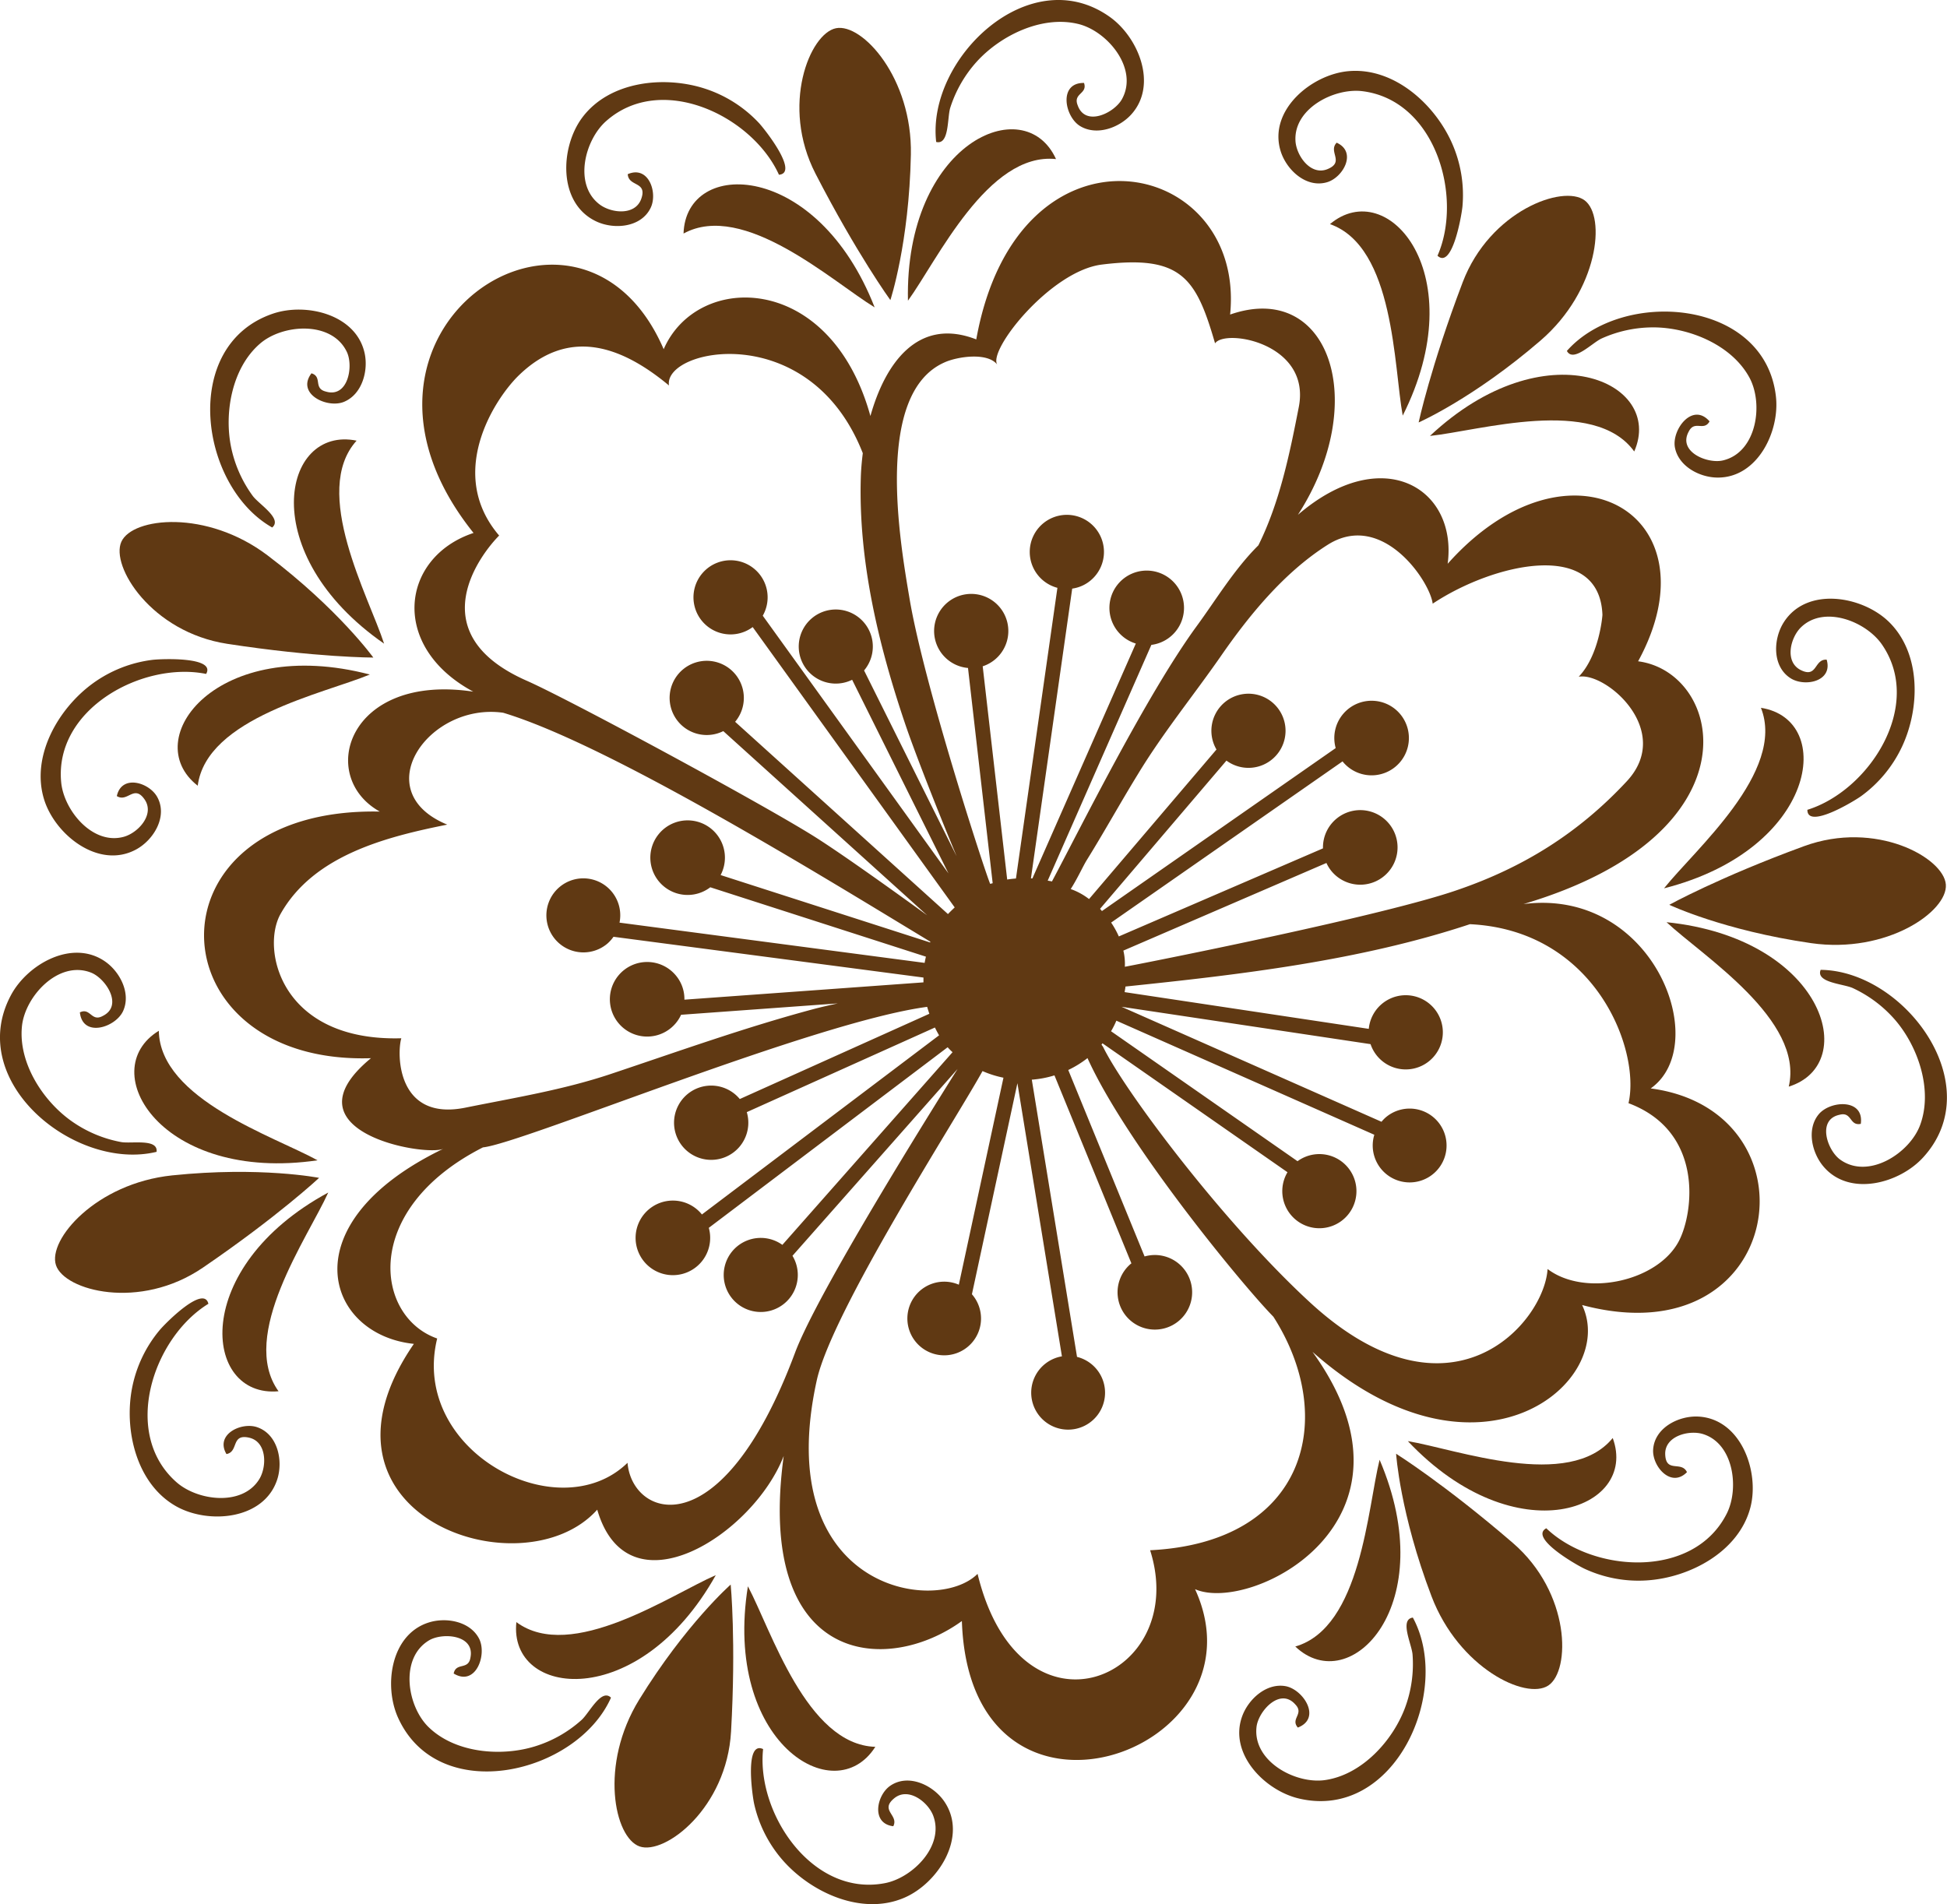 <svg xmlns="http://www.w3.org/2000/svg" viewBox="0 0 626.48 612.8"><defs><style>.cls-1{fill:#603913;}</style></defs><g id="Layer_2" data-name="Layer 2"><g id="Layer_2-2" data-name="Layer 2"><path class="cls-1" d="M384.53,511.39c17.93,7.91,77.11-21.81,37.79-76.37,53.68,47.54,98.43,9.41,86.75-15.07,65.77,17.53,76.94-62.45,22.07-69.7,20-14.13.89-64.68-40.93-59.33,76.16-22.61,64.25-74.56,36.88-78.12,25.8-47.29-22.12-75.34-61.28-31.38,3.21-24.29-20.95-39.18-48.19-15.75,23.49-36.41,10-75.53-21.81-64.45,5.12-51-68.34-66.13-81.68,8-18.91-7.37-29.37,7.93-34.06,24.65-12.85-46.41-55.68-46.45-66.52-21.5-27-62.63-113.51-6.14-61.18,59.13-23.36,7.76-27.21,36.48-.09,51.07-40.2-6.05-50.46,27.21-30.08,38.59-76.67-1.5-73.17,81.62-2.84,79.36-28.64,23.61,17.48,31.81,23.33,29.13-49.82,24-38,59.84-9.52,62.8-37.94,55.17,35,80.16,59,53.35,9.86,34,50.26,7.94,60-17.28-9.14,67.53,33.17,70.63,57.33,53.12C312.08,598.23,408.64,564,384.53,511.39ZM524,355c24.3,9.12,20.94,35.16,16.27,44.25-6.76,13.15-30.3,18.24-42.31,9.11-1.06,17.3-31.2,52.37-76.42,10.77-27.89-25.65-59.58-67.92-66.6-82.23-.11-.2-.32-.44-.51-.73.11-.14.2-.3.31-.44l59.53,41.49a11.93,11.93,0,1,0,3.23-3.55l-60-41.82a28.44,28.44,0,0,0,1.71-3.4l83,36.71a11.88,11.88,0,1,0,3.63-5.56,12.26,12.26,0,0,0-1.32,1.38l-83.64-37h0L441,336a11.94,11.94,0,1,0-.57-4.92l-78.56-11.82c.08-.6.22-1.19.27-1.8,36.9-3.82,75.44-8.32,110.83-20.06C513.44,299.35,527.93,337.93,524,355ZM427.29,175.26c17.51-11,32.86,11.87,33.7,19,19.56-13,53.68-20.93,54.62,3.58,0,.35-1,13-7.63,19.93,8.75-1.59,30.63,17.34,15.46,33.65-15.53,16.7-33.35,27.73-54.4,34.94-23.13,8.09-95.14,22.47-107.1,24.74a18.28,18.28,0,0,0-.48-5.2L426.8,277.7a11.72,11.72,0,0,0,1.68,2.69,12,12,0,1,0-2.79-7.39L360,301.34a28.56,28.56,0,0,0-2.47-4.46L432,245c.06.07.09.15.16.23a12,12,0,1,0-2.38-4.5l-75.21,52.44c-.2-.23-.4-.49-.61-.71l40.67-47.7a11.93,11.93,0,1,0-3.21-3.57l-41,48.12a21.31,21.31,0,0,0-5.9-3.22c2.13-3.3,3.93-7.31,5.15-9.29,5.65-9.1,10.83-18.49,16.44-27.62,8-13.21,17.71-25.12,26.52-37.75C401.72,198.26,413.09,184.21,427.29,175.26ZM303.93,116.61c4.07-1.85,13.91-3.37,17,.79-3.31-4.49,17.06-30.19,33.57-32.26,25.72-3.21,30.38,4.38,36.47,25.35,3.22-4.81,30.94-.06,26.94,20.49-2.91,14.92-6.12,30.64-13,44.5-7.77,7.71-13.66,17.56-19.85,26-16.26,22.27-37.68,65.54-46.58,82.17-.45-.13-.91-.16-1.36-.27l33.35-75.86a12,12,0,1,0-5-.43L332.2,282.66h-.48L345,189.41a11.69,11.69,0,0,0,6-2.69,11.94,11.94,0,1,0-10.76,2.44L326.9,282.7c-.95.08-1.89.17-2.82.33l-7.88-68.62a11.94,11.94,0,1,0-4.73.54l7.94,69.26c-.26.09-.53.12-.8.22-1.57-3.55-21.44-64.46-26-92.11C289.5,173.92,281.34,126.54,303.93,116.61ZM160.61,172.34c-16.93-19.78-1.77-43.44,6-51.23,16.18-16,33.27-9.85,48.64,2.93-1.79-12,45.39-21.59,62.37,21.8-.35,2.76-.57,5.42-.64,7.87-.8,26.74,5.67,53.75,14.17,78.93,3.36,10,11.24,29.9,16.66,42.88l-29.78-59.77a11.92,11.92,0,1,0-3.84,3l31,62.31-59.76-82.93a11.93,11.93,0,1,0-3.24,3.66l65,90.21c-.76.72-1.49,1.43-2.17,2.14l-68.48-61.87a11.94,11.94,0,1,0-3.81,3l65.6,59.27c-8.24-6-27.05-19.53-36.23-25.3-17.53-11-79.44-44.4-92.61-50.18C134.53,203.67,155.12,177.83,160.61,172.34Zm-10.88,184.1c-22.12,4.47-22.06-17.43-20.6-22.33-38.87,1.08-45.21-28.71-38.86-40,10.63-18.91,34-24.82,53.64-28.75-26.12-10.74-5.92-39.41,18-36,34,10.23,102.17,52.32,137.45,73.68a2.25,2.25,0,0,1-.08.24l-67.41-21.69a12,12,0,1,0-3.32,3.93l69.38,22.33c-.15.66-.3,1.32-.41,2L199.34,296.9A11.88,11.88,0,0,0,180,285.48a11.92,11.92,0,0,0,15.46,18.15,12.08,12.08,0,0,0,1.94-2.18l99.74,13.12c0,.52,0,1,0,1.55l-76.92,5.57a11.77,11.77,0,0,0-2.8-7.85,12,12,0,1,0,1.73,12.71l50.42-3.66c-2.92.63-5.61,1.25-7.76,1.82-22.11,5.92-43.62,13.65-65.31,20.9C181.17,350.73,165.74,353.21,149.73,356.44Zm52.19,114.28c-22.26,21.7-70.1-3.82-61.25-40-20.06-7-24.5-41.57,14.73-61.5C167.88,368,261.87,328.86,298.33,324c.18.64.43,1.41.7,2.23l-61,27.44s-.05-.08-.07-.1a11.95,11.95,0,1,0,2.33,4.31l60.54-27.23c.4.84.85,1.68,1.33,2.51l-76.32,57.66c-.05-.06-.09-.14-.14-.2a12,12,0,1,0,2.37,4.49L304.92,337a19.76,19.76,0,0,0,1.58,1.59l-54.76,62a11.92,11.92,0,1,0,3.25,3.52L308.11,344c-8.68,13.82-45.12,72.08-52.28,91.27C232.11,498.86,203.36,488.39,201.92,470.72Zm112.63,35.74c-13.39,13.41-66.54,4.94-51.74-62.28,4.91-22.32,45.07-84.47,53.33-99.51a33,33,0,0,0,6.74,2.13l-14.36,66.61a11.85,11.85,0,1,0,4.27,3.14l-.06-.06,14.64-67.92,14.32,87.89a11.88,11.88,0,1,0,4.86.18L332,347.43a32.47,32.47,0,0,0,7.29-1.38l24.76,60.5-.19.13a12,12,0,1,0,4.43-2.36l-24.56-60a33.07,33.07,0,0,0,6.19-3.83c12.63,27.93,50.14,73.39,59.81,83.22,20.76,32.41,10.85,72.65-39.66,75.15C383.21,540.23,328.39,563.46,314.55,506.46Z"/><path class="cls-1" d="M55.42,378.23c28.41-2.94,47.26.8,47.26.8s-13.39,12.51-37.41,28.9c-20.34,13.88-44.54,7.4-47.26-.8S30.91,380.77,55.42,378.23Z"/><path class="cls-1" d="M105.62,383.75c-6.52,14.43-28.91,46-16,63.95C65.21,449.94,61.07,407.87,105.62,383.75Z"/><path class="cls-1" d="M102.18,373.38c-13.85-7.66-50.7-19.61-51.08-41.68C30.21,344.5,52.05,380.7,102.18,373.38Z"/><path class="cls-1" d="M50.35,370.66C24.2,377-11.4,348.09,3.53,320.23c5.34-10,19.8-18.19,30.34-10.79,4.74,3.32,8.33,10.21,5.74,15.91-2.42,5.29-13,8.7-13.91.43,3.39-1.65,3.68,3.17,7.34,1.16,6.74-3.3,1-12.06-3.71-13.94C18.85,308.85,8,320.65,7.06,330.28c-1.18,11.75,6.75,24,16,30.52a40.3,40.3,0,0,0,15.87,6.7c3.26.62,12-1.22,11.45,3.16Z"/><path class="cls-1" d="M67.06,419.55c-17.73,10.85-28.17,41.62-10.3,57.39,6.76,6,21.2,7.91,26.66-.94,2.47-4,2.51-12-3.2-13.35-6-1.38-3.33,4.51-7.35,5.26-3.72-6.27,4.64-10.32,9.73-8.69,6.77,2.19,8.59,10.83,6.59,16.91-4.28,13-22.19,14.42-32.52,8.58-12.82-7.23-16.81-24.6-14.15-38.17A41.32,41.32,0,0,1,51.39,428c2-2.38,14.25-14.67,15.67-8.42Z"/><path class="cls-1" d="M86.12,178.74c22.76,17.25,34,32.86,34,32.86s-18.32,0-47.06-4.43c-24.35-3.76-37.59-25-34-32.86S66.48,163.86,86.12,178.74Z"/><path class="cls-1" d="M119,217.06c-14.62,6.09-52.56,13.89-55.38,35.78C44.3,237.82,70,204.25,119,217.06Z"/><path class="cls-1" d="M123.59,207.13c-4.88-15.06-23.64-48.95-8.85-65.33C90.74,136.88,82,178.24,123.59,207.13Z"/><path class="cls-1" d="M87.59,169.75c-23.43-13.24-29.7-58.66.23-68.82,10.69-3.63,26.88.24,29.53,12.84,1.19,5.67-.88,13.15-6.67,15.54-5.37,2.22-15.47-2.55-10.46-9.18,3.61,1.11.52,4.83,4.58,5.86,7.17,2.19,9-8.12,6.81-12.73-4.83-10.18-20.83-9-28.07-2.57-8.9,7.77-11.45,22.12-9.18,33.2a40.32,40.32,0,0,0,7,15.74c2,2.66,9.62,7.31,6.21,10.12Z"/><path class="cls-1" d="M66.4,216.88c-20.34-4.18-49,11.17-46.71,34.88.86,9,10.09,20.27,20.13,17.52,4.53-1.23,10-7.07,6.77-11.93-3.44-5.11-5.5,1-9-1.18,1.56-7.12,10.44-4.37,13,.3,3.45,6.22-1.12,13.78-6.73,16.85-12,6.57-26.06-4.62-29.63-15.93-4.42-14,4.53-29.46,15.75-37.56a41.27,41.27,0,0,1,19.15-7.5c3.12-.35,20.43-1,17.19,4.55Z"/><path class="cls-1" d="M205.68,546.91c15-24.33,29.43-37,29.43-37s1.76,18.24.12,47.27c-1.38,24.6-21.26,39.84-29.42,37S192.76,567.9,205.68,546.91Z"/><path class="cls-1" d="M240.65,510.46c7.46,14,18.89,51,41,51.66C268.51,582.83,232.62,560.48,240.65,510.46Z"/><path class="cls-1" d="M230.32,506.87c-14.52,6.32-46.44,28.26-64.17,15.12C163.57,546.35,205.58,551.08,230.32,506.87Z"/><path class="cls-1" d="M196.59,546.31c-10.92,24.6-55.52,35.23-68.52,6.41-4.64-10.29-2.36-26.78,9.92-30.62,5.53-1.74,13.19-.4,16.12,5.13,2.73,5.14-1,15.64-8.13,11.3.75-3.7,4.75-1,5.39-5.12,1.49-7.35-8.94-8.16-13.32-5.55-9.67,5.78-7,21.61.14,28.19,8.6,8.1,23.13,9.26,33.94,5.92a40.05,40.05,0,0,0,15-8.5c2.46-2.2,6.35-10.28,9.48-7.16Z"/><path class="cls-1" d="M245.54,562.85c-2.2,20.66,15.85,47.69,39.24,43.13,8.86-1.72,19.18-12,15.49-21.72-1.67-4.39-8-9.31-12.53-5.59-4.76,3.92,1.54,5.38-.31,9-7.24-.86-5.36-10-1-13,5.86-4.05,13.83-.22,17.43,5.06,7.69,11.32-2.09,26.39-13,31-13.55,5.76-29.77-1.66-38.9-12a41.28,41.28,0,0,1-9.32-18.35c-.64-3.06-3-20.23,2.87-17.55Z"/><path class="cls-1" d="M460.62,513.69c-10.16-26.69-11.4-45.88-11.4-45.88s15.54,9.72,37.56,28.7c18.66,16.09,18.62,41.14,11.4,45.89S469.39,536.71,460.62,513.69Z"/><path class="cls-1" d="M453,463.75c15.62,2.59,51.94,16.09,65.92-1C527.4,485.76,487.8,500.6,453,463.75Z"/><path class="cls-1" d="M443.91,469.75c-3.86,15.36-5.92,54-27.13,60.09C434.51,546.74,463.87,516.31,443.91,469.75Z"/><path class="cls-1" d="M454.61,520.53c12.84,23.66-5.9,65.49-36.67,58.22-11-2.58-22.67-14.44-18.23-26.52,2-5.44,7.71-10.69,13.89-9.64,5.73,1,11.77,10.35,4,13.33-2.48-2.85,2.11-4.37-.78-7.4-4.92-5.66-11.92,2.12-12.51,7.18-1.31,11.2,12.88,18.68,22.42,17.06,11.67-1.87,21.45-12.68,25.39-23.29a40.28,40.28,0,0,0,2.39-17.06c-.25-3.3-4.28-11.3.1-11.88Z"/><path class="cls-1" d="M497.55,491.8c15,14.34,47.47,16.5,58.11-4.83,4-8.06,2.18-22.52-7.78-25.52-4.5-1.35-12.26.68-12.07,6.54.21,6.15,5.21,2,7,5.74-5.1,5.22-11.16-1.83-10.89-7.16.36-7.1,8.25-11.09,14.63-10.72,13.67.79,19.65,17.73,16.68,29.2-3.7,14.26-19.46,22.6-33.26,23.51a41.11,41.11,0,0,1-20.22-3.79c-2.82-1.35-17.84-10-12.17-13Z"/><path class="cls-1" d="M582.77,303.5c-28.28-4.09-45.65-12.34-45.65-12.34s16-8.85,43.34-18.86c23.14-8.49,45,3.72,45.65,12.34S607.15,307,582.77,303.5Z"/><path class="cls-1" d="M535.43,285.86c9.85-12.4,39.3-37.57,31.18-58.09C590.81,231.57,584.54,273.38,535.43,285.86Z"/><path class="cls-1" d="M536.24,296.76c11.55,10.82,44.36,31.43,39.32,52.91C599,342.38,586.63,301.93,536.24,296.76Z"/><path class="cls-1" d="M585.82,312.09c26.91.27,54.35,37,33,60.34-7.59,8.36-23.63,12.79-32,3.05-3.79-4.39-5.59-12-1.68-16.83,3.64-4.54,14.77-5.25,13.6,3-3.7.77-2.79-4-6.84-2.92-7.34,1.55-3.94,11.45.2,14.42,9.14,6.6,22.57-2.18,25.8-11.3,4-11.1-.66-24.9-8-33.51a40.67,40.67,0,0,0-13.75-10.39c-3-1.37-11.95-1.73-10.33-5.84Z"/><path class="cls-1" d="M581.59,260.58c19.83-6.17,37.49-33.46,24-53.12-5.09-7.45-18.63-12.85-26.09-5.6-3.37,3.27-5.37,11-.16,13.72,5.48,2.8,4.33-3.56,8.42-3.3,2.07,7-7,8.87-11.57,6-6-3.77-5.67-12.61-2.25-18,7.33-11.56,25-8.56,33.63-.38,10.66,10.16,10.29,28,4.38,40.49a41.35,41.35,0,0,1-13.14,15.83c-2.56,1.81-17.41,10.74-17.25,4.32Z"/><path class="cls-1" d="M495.71,109.57c-21.63,18.66-39.24,26.37-39.24,26.37s3.84-17.92,14.17-45.1c8.75-23,32.31-31.54,39.24-26.37S514.36,93.47,495.71,109.57Z"/><path class="cls-1" d="M451.35,133.74c-2.89-15.56-2.6-54.31-23.41-61.62C446.67,56.33,474.13,88.48,451.35,133.74Z"/><path class="cls-1" d="M460.11,140.28c15.75-1.63,52.82-12.89,65.73,5C535.68,122.83,497.06,105.62,460.11,140.28Z"/><path class="cls-1" d="M504.2,112.89c17.84-20.15,63.56-16.8,67.22,14.59,1.34,11.21-5.83,26.24-18.7,26.2-5.8,0-12.68-3.61-13.8-9.76-1-5.73,5.72-14.6,11.16-8.32-1.84,3.3-4.82-.49-6.69,3.26-3.63,6.55,6.06,10.48,11,9.3,11-2.59,13.15-18.49,8.38-26.9-5.74-10.32-19.25-15.82-30.56-15.91a40.37,40.37,0,0,0-16.86,3.57c-3,1.36-9.15,7.88-11.18,4Z"/><path class="cls-1" d="M462.53,82.32c8.35-19-.69-50.25-24.36-53-9-1-21.92,5.64-21.33,16,.25,4.69,4.82,11.3,10.26,9.12,5.7-2.3.14-5.6,3-8.52,6.63,3,2.08,11.12-3,12.69-6.8,2.08-13.24-4-15.07-10.1C408.11,35.45,422,24,433.79,22.91c14.66-1.38,27.88,10.59,33.45,23.24a41.28,41.28,0,0,1,3.33,20.31c-.31,3.11-3.3,20.18-8,15.86Z"/><path class="cls-1" d="M293.09,49.75c-.57,28.57-6.6,46.82-6.6,46.82S275.72,81.74,262.41,55.9C251.12,34,260.54,10.77,269,9.08S293.58,25.12,293.09,49.75Z"/><path class="cls-1" d="M281.43,98.91c-13.51-8.25-42.13-34.36-61.49-23.76C220.71,50.66,263,51.72,281.43,98.91Z"/><path class="cls-1" d="M292.15,96.76c9.32-12.81,25.7-47.91,47.64-45.57C329.67,28.88,291.06,46.11,292.15,96.76Z"/><path class="cls-1" d="M301.23,45.66c-3.06-26.74,30-58.52,55.79-40.27,9.23,6.51,15.61,21.88,7,31.42-3.88,4.31-11.16,7-16.49,3.75-5-3.05-7-14,1.27-13.87,1.23,3.58-3.59,3.27-2.05,7.16,2.46,7.09,11.85,2.5,14.29-2,5.41-9.9-4.95-22.14-14.41-24.21C335.1,5,322,11.4,314.36,19.76a40.41,40.41,0,0,0-8.6,14.92c-1,3.16-.26,12.08-4.53,11Z"/><path class="cls-1" d="M250.64,56.23C242.07,37.3,212.8,23.16,195,39c-6.76,6-10.45,20.08-2.33,26.58,3.66,3,11.62,4,13.64-1.53,2.1-5.79-4.07-3.86-4.32-8,6.68-2.92,9.67,5.88,7.42,10.72-3,6.45-11.8,7.2-17.58,4.47-12.38-5.85-11.59-23.79-4.54-33.33,8.76-11.83,26.5-13.66,39.64-9.35a41.23,41.23,0,0,1,17.33,11.08c2.11,2.32,12.81,16,6.42,16.59Z"/></g></g></svg>